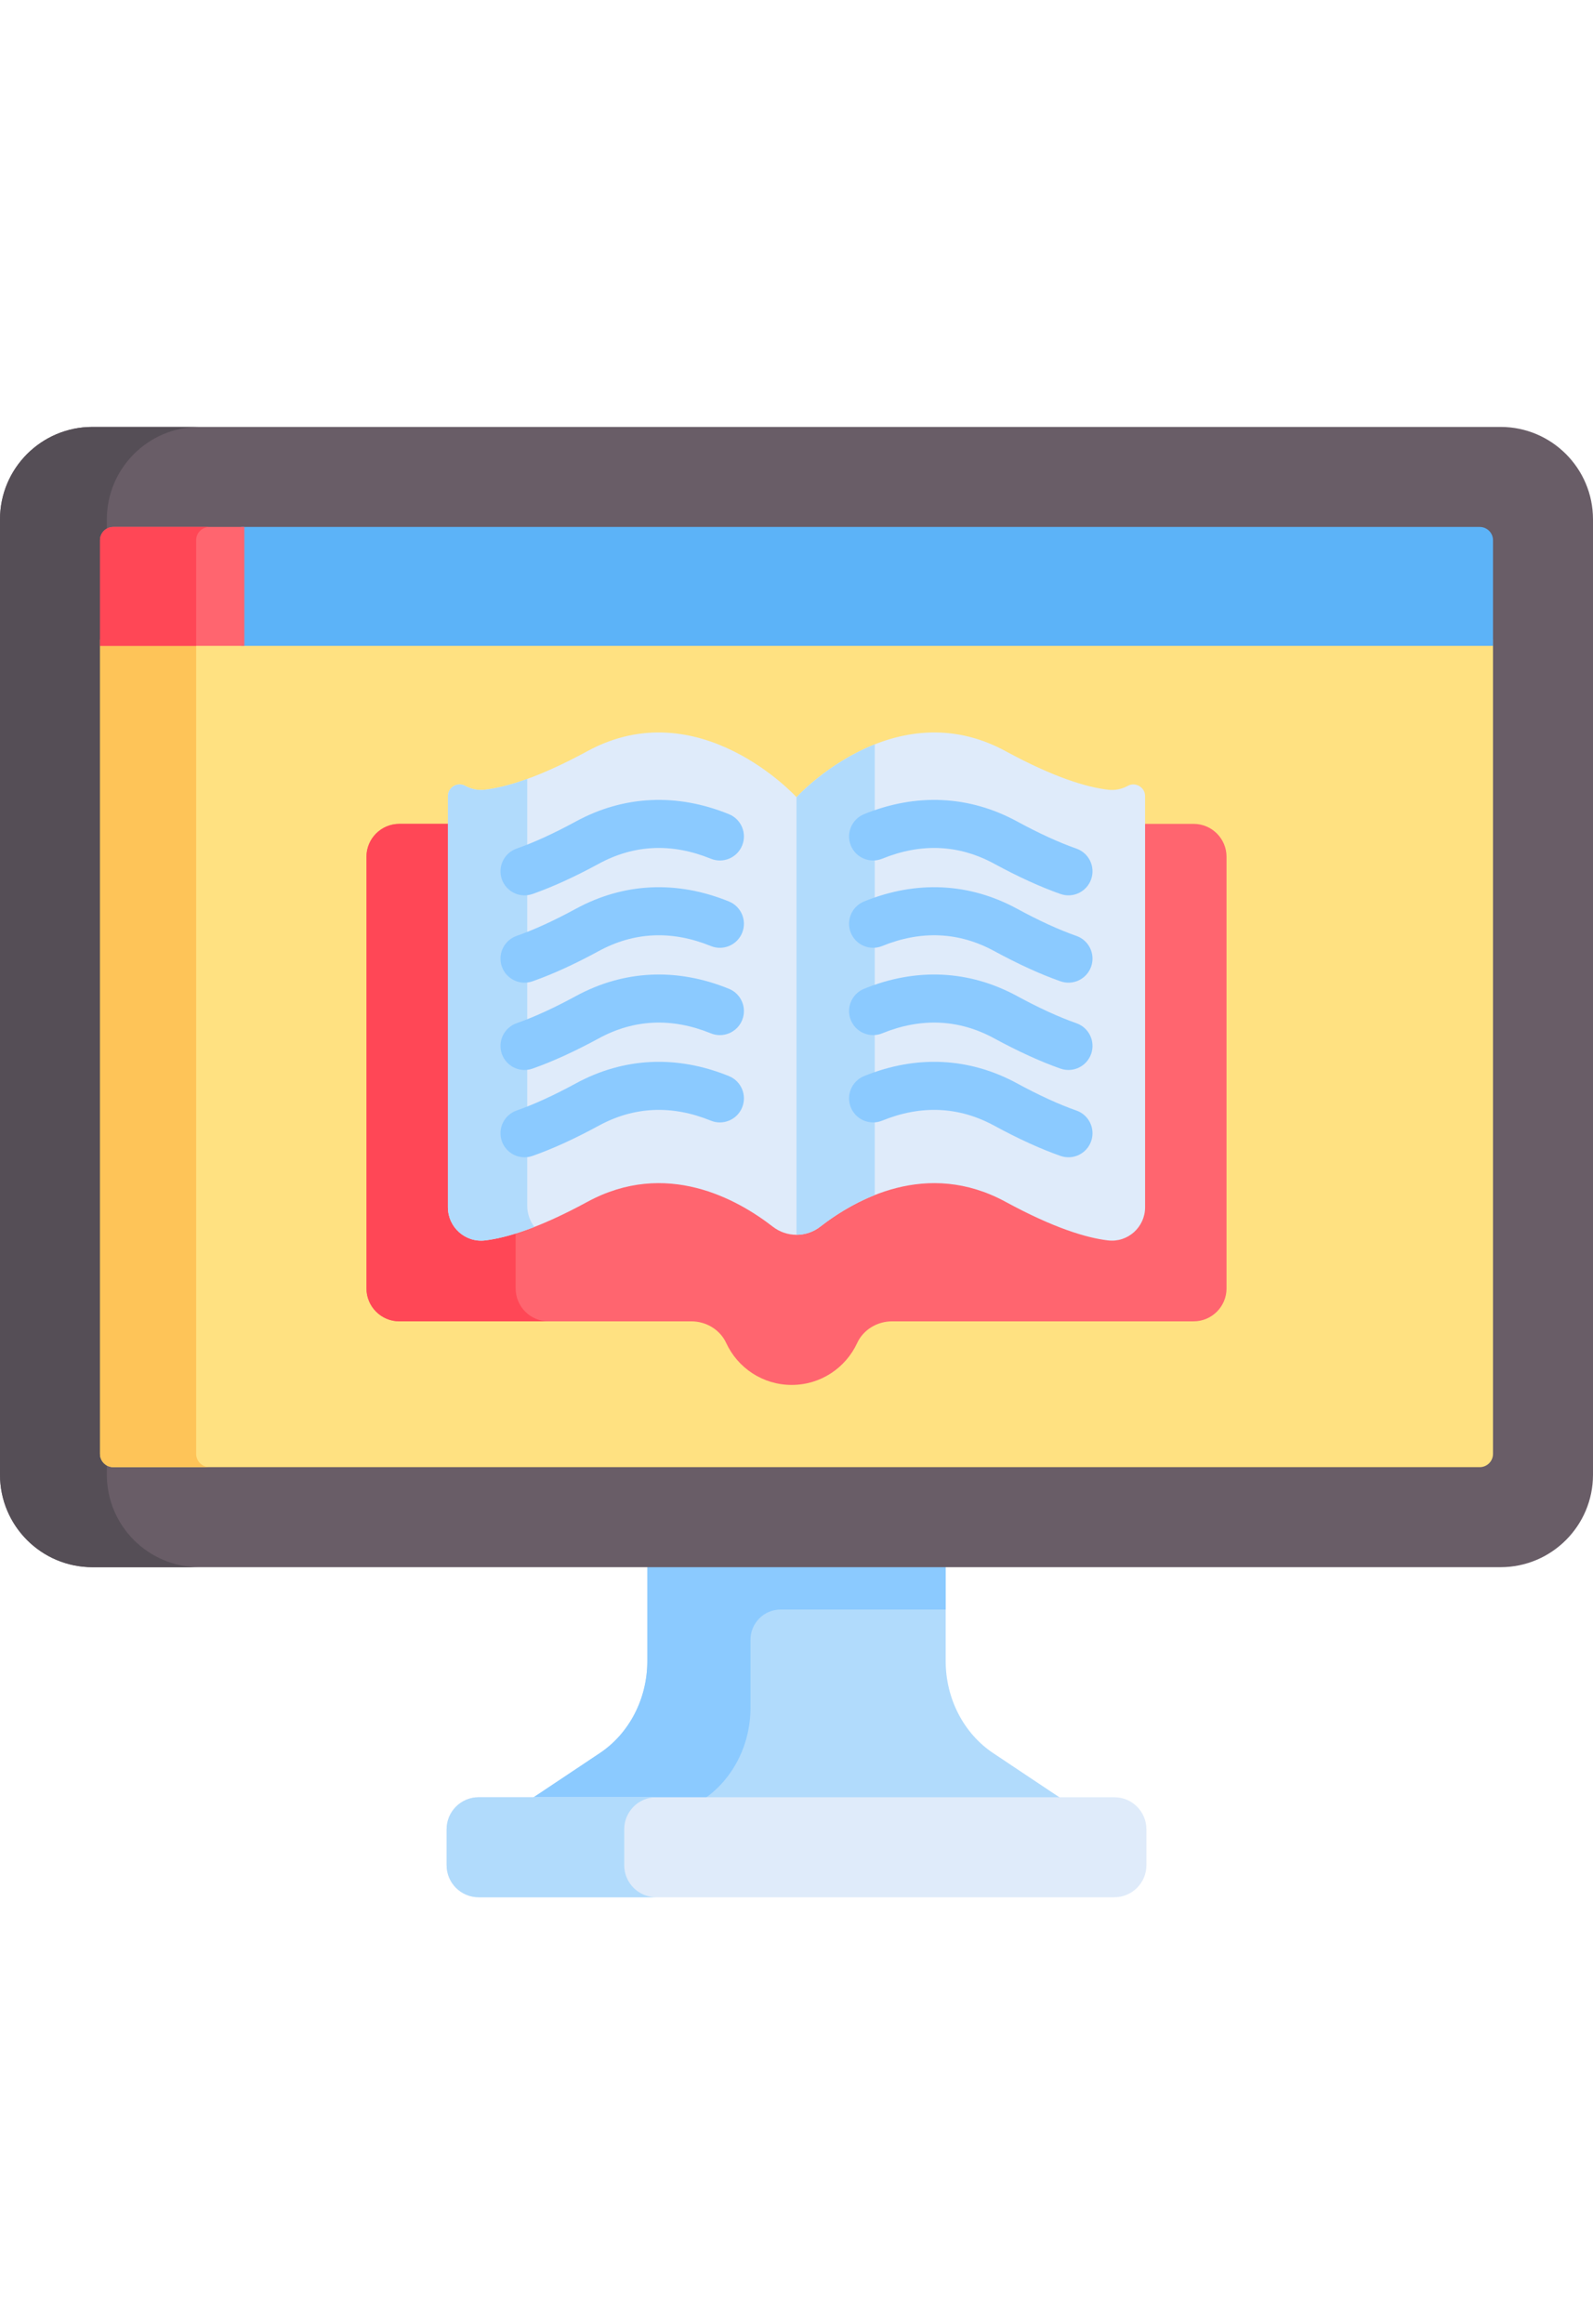 <svg id="Capa_1" enable-background="new 0 0 511.998 511.998" height="334" viewBox="0 0 511.998 511.998" width="229" xmlns="http://www.w3.org/2000/svg"><g><path d="m208.053 384.795v31.521c0 12.054-5.776 23.247-15.263 29.575l-22.914 15.285h172.248l-22.914-15.285c-9.487-6.328-15.263-17.521-15.263-29.575v-31.521c-31.533 0-64.362 0-95.894 0z" fill="#b1dbfc"/><path d="m208.053 384.795v31.521c0 12.054-5.776 23.247-15.263 29.575l-22.915 15.285h55.596l.483-.322c9.487-6.328 15.263-17.521 15.263-29.575v-21.822c0-5.357 4.342-9.699 9.699-9.699h53.029v-14.963z" fill="#8bcaff"/><path d="m358.159 460.07h-204.319c-5.689 0-10.301 4.612-10.301 10.301v11.535c0 5.689 4.612 10.301 10.301 10.301h204.319c5.689 0 10.301-4.612 10.301-10.301v-11.535c0-5.689-4.612-10.301-10.301-10.301z" fill="#dfebfa"/><path d="m200.629 481.906v-11.535c0-5.689 4.612-10.301 10.301-10.301h-57.09c-5.689 0-10.301 4.612-10.301 10.301v11.535c0 5.689 4.612 10.301 10.301 10.301h57.091c-5.69 0-10.302-4.612-10.302-10.301z" fill="#b1dbfc"/><g><g><path d="m482.309 19.791h-452.62c-16.371 0-29.689 13.318-29.689 29.689v306.985c0 16.371 13.318 29.689 29.689 29.689h452.62c16.371 0 29.689-13.318 29.689-29.689v-306.985c0-16.371-13.318-29.689-29.689-29.689z" fill="#695d67"/></g></g><path d="m34.342 356.466v-306.986c0-16.371 13.318-29.689 29.689-29.689h-34.342c-16.371 0-29.689 13.318-29.689 29.689v306.985c0 16.371 13.318 29.689 29.689 29.689h34.341c-16.37.001-29.688-13.318-29.688-29.688z" fill="#554e56"/><g><g><path d="m32.137 88.075v2.06 259.61c0 2.36 1.912 4.272 4.272 4.272h439.181c2.359 0 4.272-1.912 4.272-4.272 0-6.921 0-186.242 0-261.671h-447.725z" fill="#ffe181"/></g></g><path d="m63.045 349.746v-259.61-2.06h-30.908v2.06 259.61c0 2.36 1.912 4.272 4.272 4.272h30.907c-2.359-.001-4.271-1.913-4.271-4.272z" fill="#fec458"/><path d="m475.59 51.928h-398.089v38.207h402.361c0-17.883 0-30.339 0-33.936-.001-2.359-1.913-4.271-4.272-4.271z" fill="#5cb3f8"/><path d="m78.531 51.928h-42.122c-2.359 0-4.272 1.912-4.272 4.272v33.936h46.394z" fill="#ff656f"/><path d="m67.315 51.928h-30.906c-2.359 0-4.272 1.912-4.272 4.272v33.936h30.906v-33.936c0-2.36 1.913-4.272 4.272-4.272z" fill="#ff4756"/><path d="m383.638 147.329h-17.662v118.038c0 6.394-5.561 11.397-11.911 10.646-6.882-.813-15.29-3.928-30.822-12.373-25.286-13.748-48.226-.893-59.64 7.974-2.176 1.69-4.849 2.598-7.604 2.598s-5.428-.908-7.604-2.598c-11.413-8.867-34.354-21.721-59.64-7.974-15.532 8.445-23.939 11.56-30.822 12.373-6.35.75-11.911-4.252-11.911-10.646v-118.038h-17.662c-5.841 0-10.576 4.735-10.576 10.576v138.683c0 5.841 4.735 10.576 10.576 10.576h93.818c4.768 0 9.234 2.652 11.236 6.979 3.676 7.943 11.712 13.453 21.039 13.453s17.364-5.51 21.039-13.453c2.002-4.327 6.468-6.979 11.236-6.979h96.909c5.841 0 10.576-4.735 10.576-10.576v-138.683c.001-5.841-4.734-10.576-10.575-10.576z" fill="#ff656f"/><g><path d="m165.731 296.588v-22.338c-2.921.931-5.453 1.485-7.798 1.762-6.35.75-11.911-4.252-11.911-10.646v-118.037h-17.662c-5.841 0-10.576 4.735-10.576 10.576v138.683c0 5.841 4.735 10.576 10.576 10.576h47.947c-5.841.001-10.576-4.735-10.576-10.576z" fill="#ff4756"/></g><path d="m362.484 135.11c-1.856 1.031-4.037 1.52-6.328 1.251-6.882-.807-17.358-3.919-32.913-12.377-35.995-19.57-67.244 14.771-67.244 14.771l-5.076 6.415v126.453l5.076 7.737c2.755 0 5.428-.908 7.604-2.598 11.413-8.867 34.354-21.721 59.639-7.973 15.532 8.445 26 11.56 32.882 12.373 6.35.75 11.911-4.252 11.911-10.646v-132.091c.002-2.888-3.111-4.669-5.551-3.315z" fill="#dfebfa"/><path d="m281.142 121.789c-15.168 6.008-25.143 16.967-25.143 16.967l-5.076 6.415v126.453l5.076 7.737c2.755 0 5.428-.908 7.604-2.598 4.344-3.375 10.361-7.324 17.538-10.167v-144.807z" fill="#b1dbfc"/><g><g><path d="m340.854 169.862c-6.413-2.25-13.579-5.52-21.302-9.718-11.357-6.173-23.475-6.718-36.018-1.618-3.953 1.606-8.461-.293-10.068-4.246s.294-8.461 4.247-10.067c16.802-6.832 33.821-6.016 49.22 2.356 6.997 3.804 13.402 6.735 19.036 8.712 4.027 1.412 6.145 5.822 4.733 9.849s-5.823 6.144-9.848 4.732z" fill="#8bcaff"/></g></g><g><g><path d="m340.854 197.914c-6.413-2.25-13.579-5.52-21.302-9.718-11.357-6.174-23.475-6.718-36.018-1.618-3.953 1.605-8.461-.294-10.068-4.246-1.607-3.953.294-8.461 4.247-10.067 16.802-6.833 33.821-6.015 49.22 2.356 6.997 3.804 13.402 6.735 19.036 8.712 4.027 1.412 6.145 5.822 4.733 9.849s-5.823 6.144-9.848 4.732z" fill="#8bcaff"/></g></g><g><g><path d="m340.854 225.966c-6.413-2.25-13.579-5.52-21.302-9.718-11.357-6.174-23.475-6.719-36.018-1.618-3.953 1.604-8.461-.294-10.068-4.246-1.607-3.953.294-8.461 4.247-10.067 16.802-6.833 33.821-6.016 49.22 2.356 6.997 3.804 13.402 6.735 19.036 8.712 4.027 1.412 6.145 5.822 4.733 9.849s-5.823 6.144-9.848 4.732z" fill="#8bcaff"/></g></g><g><g><path d="m340.854 254.018c-6.413-2.25-13.579-5.52-21.302-9.718-11.357-6.174-23.475-6.719-36.018-1.618-3.953 1.606-8.461-.294-10.068-4.246-1.607-3.953.294-8.461 4.247-10.067 16.802-6.832 33.821-6.016 49.22 2.356 6.997 3.804 13.402 6.735 19.036 8.712 4.027 1.412 6.145 5.822 4.733 9.849s-5.823 6.144-9.848 4.732z" fill="#8bcaff"/></g></g><path d="m149.514 135.11c1.856 1.031 4.037 1.52 6.328 1.251 6.882-.807 17.358-3.919 32.913-12.377 35.995-19.57 67.244 14.771 67.244 14.771v140.606c-2.755 0-5.428-.908-7.604-2.598-11.413-8.867-34.354-21.721-59.64-7.973-15.532 8.445-26 11.56-32.882 12.373-6.35.75-11.911-4.252-11.911-10.646v-132.092c0-2.888 3.112-4.669 5.552-3.315z" fill="#dfebfa"/><g><path d="m169.458 270.038v-137.149c-5.613 2.033-10.09 3.058-13.616 3.472-2.29.269-4.472-.221-6.328-1.251-2.44-1.355-5.553.426-5.553 3.315v132.092c0 6.394 5.562 11.397 11.911 10.646 3.989-.471 9.194-1.726 15.881-4.334-1.431-1.878-2.295-4.225-2.295-6.791z" fill="#b1dbfc"/></g><g><g><path d="m161.296 165.13c-1.412-4.026.706-8.436 4.732-9.849 5.635-1.977 12.04-4.908 19.037-8.712 15.401-8.374 32.421-9.188 49.22-2.356 3.953 1.608 5.854 6.115 4.247 10.067-1.608 3.953-6.116 5.856-10.068 4.246-12.543-5.102-24.662-4.556-36.018 1.618-7.721 4.198-14.888 7.468-21.301 9.718-4.025 1.412-8.435-.704-9.849-4.732z" fill="#8bcaff"/></g></g><g><g><path d="m161.296 193.182c-1.412-4.026.706-8.436 4.732-9.849 5.635-1.977 12.04-4.908 19.037-8.712 15.401-8.373 32.421-9.188 49.22-2.356 3.953 1.608 5.854 6.115 4.247 10.067-1.608 3.953-6.116 5.856-10.068 4.246-12.543-5.101-24.662-4.557-36.018 1.618-7.721 4.198-14.888 7.468-21.301 9.718-4.025 1.412-8.435-.704-9.849-4.732z" fill="#8bcaff"/></g></g><g><g><path d="m161.296 221.234c-1.412-4.026.706-8.436 4.732-9.849 5.635-1.977 12.04-4.908 19.037-8.712 15.401-8.374 32.421-9.187 49.22-2.356 3.953 1.608 5.854 6.115 4.247 10.067-1.608 3.954-6.116 5.856-10.068 4.246-12.543-5.101-24.662-4.556-36.018 1.618-7.721 4.198-14.888 7.468-21.301 9.718-4.025 1.412-8.435-.704-9.849-4.732z" fill="#8bcaff"/></g></g><g><g><path d="m161.296 249.286c-1.412-4.026.706-8.436 4.732-9.849 5.635-1.977 12.04-4.908 19.037-8.712 15.401-8.373 32.421-9.188 49.22-2.356 3.953 1.608 5.854 6.115 4.247 10.067-1.608 3.954-6.116 5.856-10.068 4.246-12.543-5.101-24.662-4.556-36.018 1.618-7.721 4.198-14.888 7.468-21.301 9.718-4.025 1.412-8.435-.704-9.849-4.732z" fill="#8bcaff"/></g></g></g></svg>